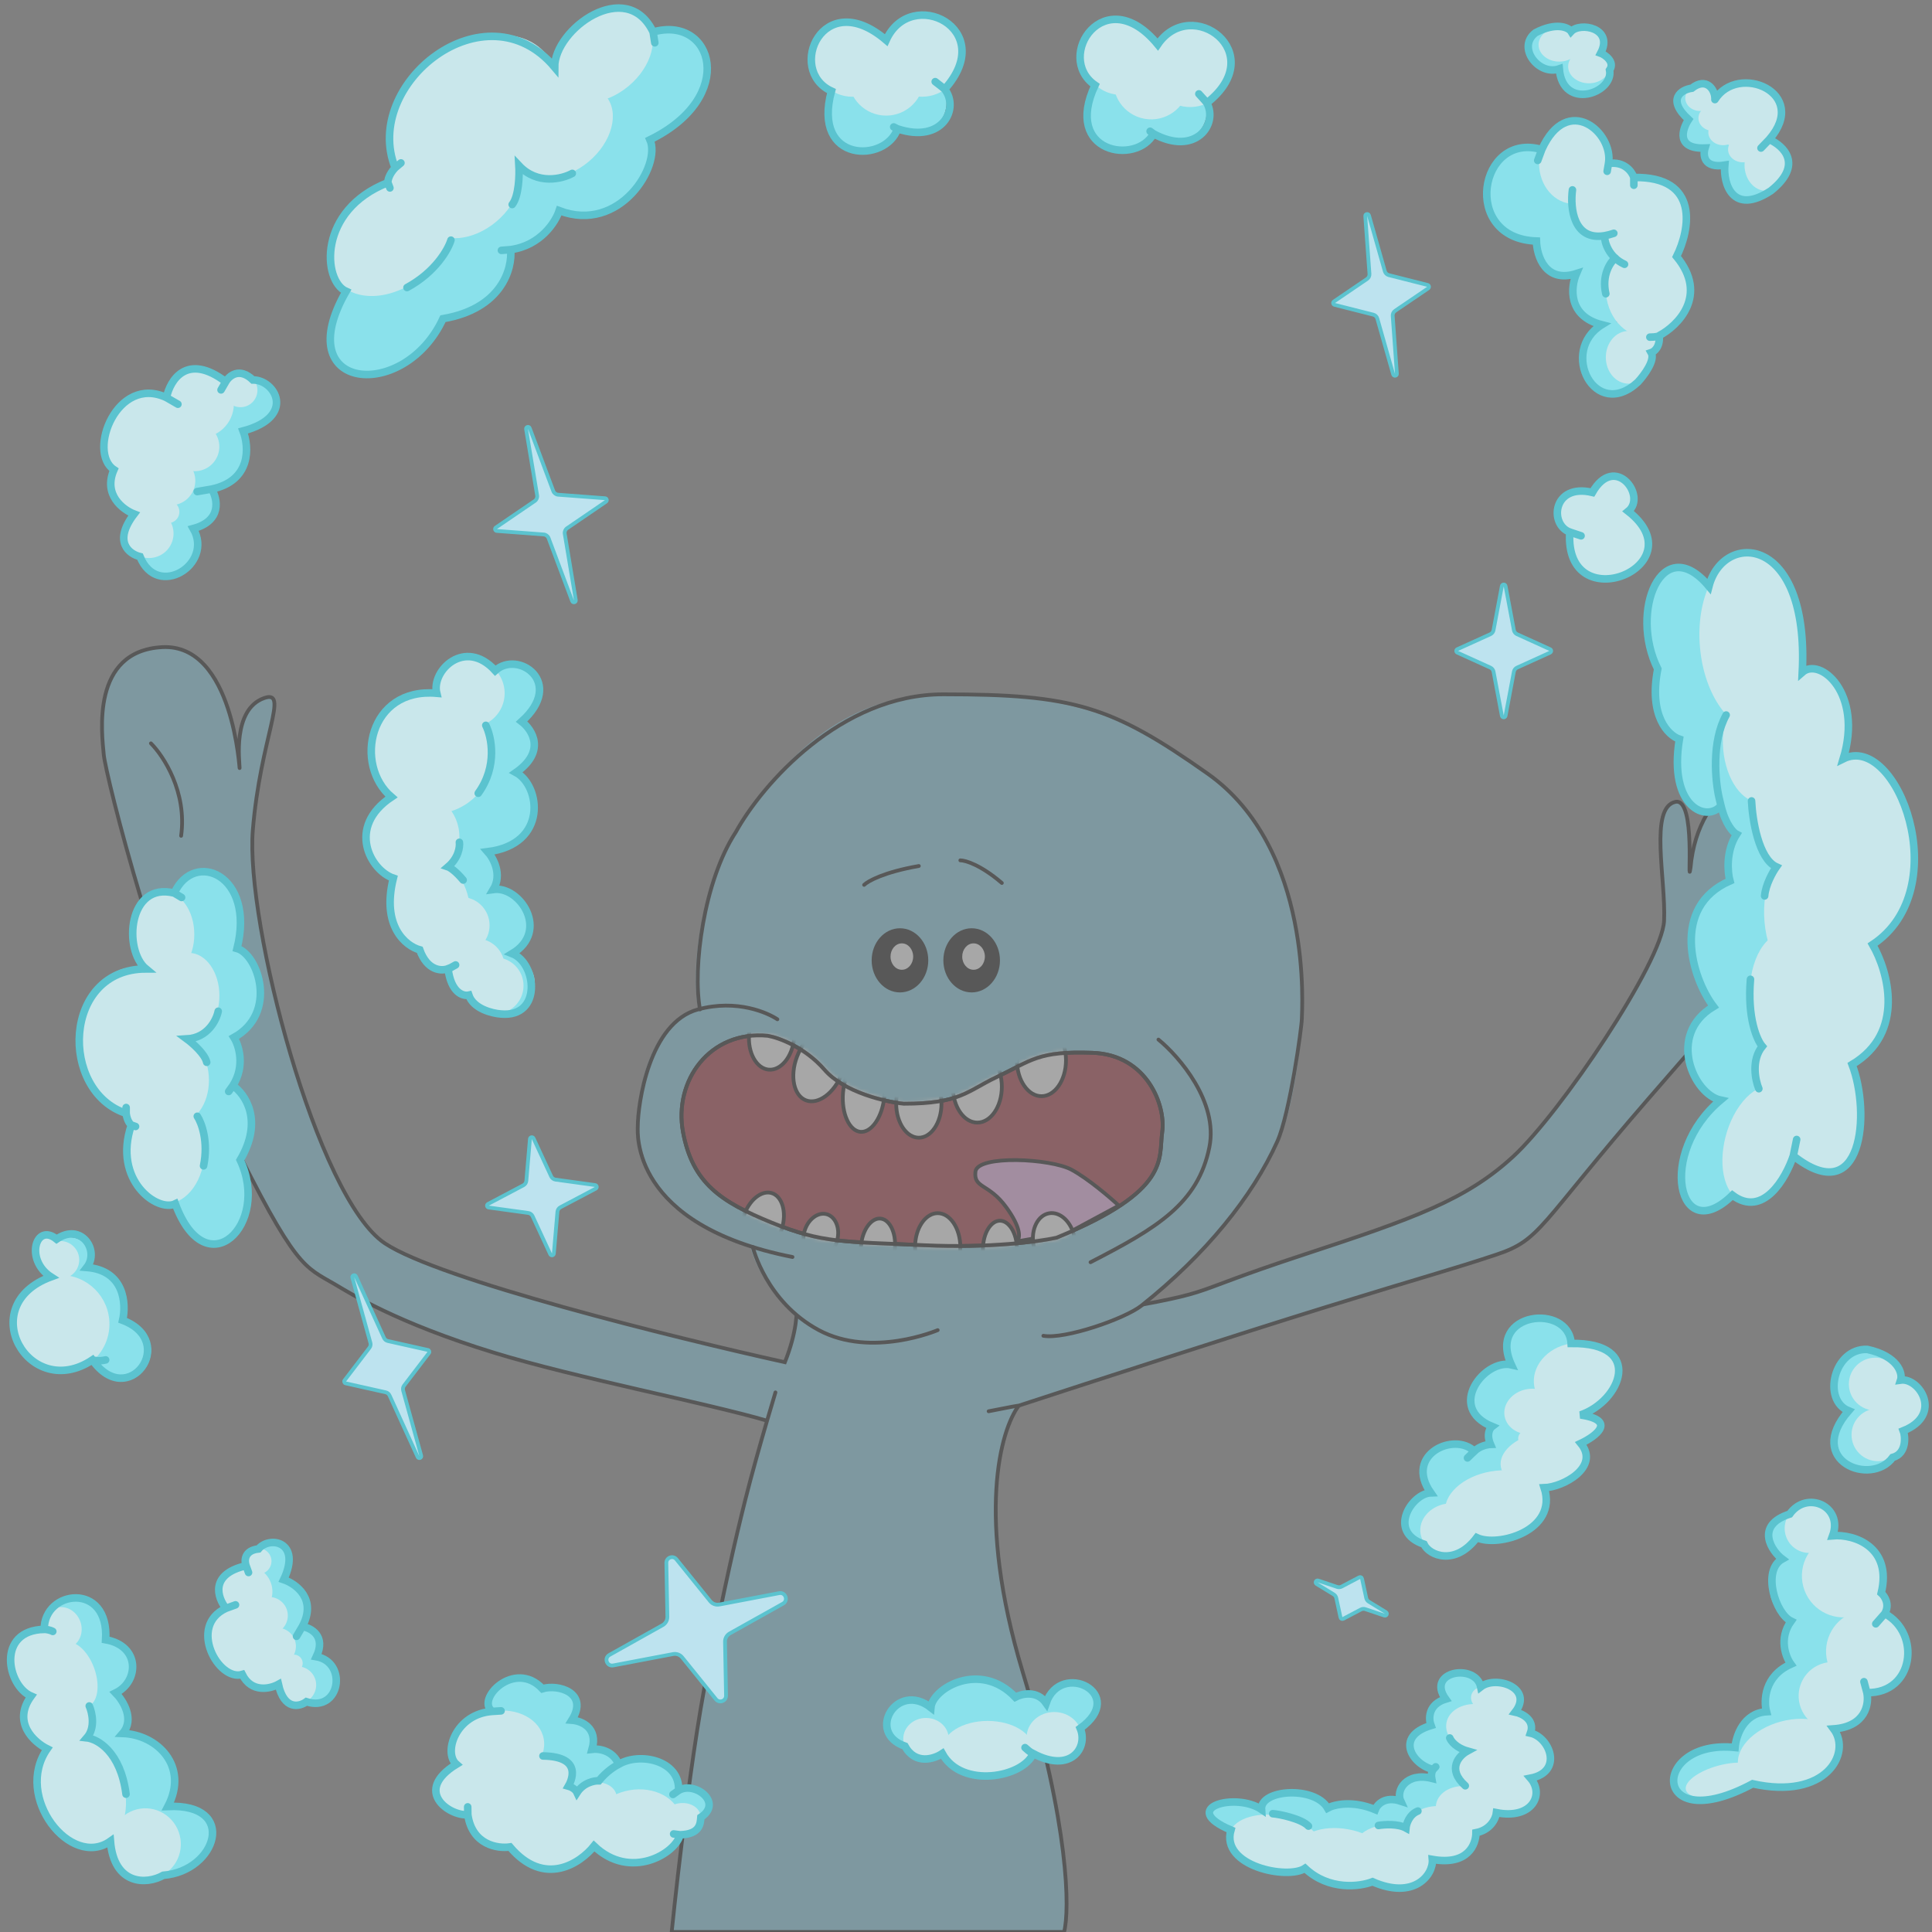 <svg width="512" height="512" viewBox="0 0 512 512" fill="none" xmlns="http://www.w3.org/2000/svg">
<rect x="0" y="0" width="512" height="512" fill="#808080" stroke="none"/>
<g clip-path="url(#clip0_66_1231)">
<g opacity="0.31">
<path d="M187.5 443C182.5 467.5 178 512 178 512H282C283.5 506.167 283.4 484.2 271 443C258.6 401.8 265.167 378.833 270 372.5C287.833 366.667 329 353.3 351 346.5C378.5 338 384.5 336.5 396.5 332.5C408.5 328.5 407.5 325 437 291C466.5 257 478 245 483.5 226.5C489 208 477 202 472.5 202C469.5 202 450 207 448 230C447 236.5 449.6 211.3 444 212.5C437 214 441.5 233 441 244C440.5 255 413.5 295 401 306.5C388.5 318 374.7 322.9 345.5 332.5C309 344.5 327 341.5 284.5 349C250.5 355 221.333 349.167 211 345.5C211.333 347.333 211.2 353 208 361C178.667 354.5 116.4 339.1 102 329.5C84 317.5 65 244.5 67 220C69 195.5 76.8 182.6 70 185C61.5 188 63.5 202 63.5 203.5C63.5 205 62 170.5 43 171.5C24 172.5 27 194.5 27.5 200C28 205.5 42.5 263.5 60.5 300C78.5 336.5 80.5 335.5 89 340.5C92.714 342.685 104.939 350.501 131 358.5C152.658 365.148 187.275 371.81 203.278 376.5C201.565 382.374 199.208 390.667 197.5 397.5C194.5 409.5 192.5 418.5 187.5 443Z" fill="#7ACEE7"/>
<path d="M205.5 369C205.5 369 204.573 372.059 203.278 376.5M270 372.5C265.167 378.833 258.6 401.8 271 443C283.4 484.2 283.5 506.167 282 512H178C178 512 182.5 467.5 187.5 443C192.5 418.5 194.5 409.5 197.5 397.5C199.208 390.667 201.565 382.374 203.278 376.5M270 372.5C287.833 366.667 329 353.3 351 346.5C378.5 338 384.5 336.5 396.5 332.5C408.5 328.5 407.5 325 437 291C466.5 257 478 245 483.5 226.5C489 208 477 202 472.5 202C469.5 202 450 207 448 230C447 236.5 449.6 211.3 444 212.5C437 214 441.5 233 441 244C440.5 255 413.5 295 401 306.5C388.5 318 374.7 322.9 345.5 332.5C309 344.5 327 341.5 284.5 349C250.5 355 221.333 349.167 211 345.5C211.333 347.333 211.2 353 208 361C178.667 354.5 116.4 339.1 102 329.5C84 317.5 65 244.5 67 220C69 195.5 76.8 182.6 70 185C61.5 188 63.5 202 63.5 203.5C63.5 205 62 170.5 43 171.5C24 172.5 27 194.5 27.5 200C28 205.5 42.5 263.5 60.5 300C78.5 336.5 80.5 335.5 89 340.5C92.714 342.685 104.939 350.501 131 358.5C152.658 365.148 187.275 371.81 203.278 376.5M270 372.5C269.833 372.5 268 372.8 262 374" stroke="black" stroke-linecap="round"/>
<path d="M210.5 348C220.9 357.2 239.833 354.833 248 352.5C262.333 353.333 292.8 353.6 300 348C309 341 336.098 316.879 341.5 294.5C348.5 265.5 346.5 229 325.5 209.5C297.001 183.036 265.5 184 250 184C234.5 184 216 189.5 198.5 215C181 240.5 184.5 266 185 267C185.4 267.8 194.167 308.333 198.5 328.5C198.5 329.5 200.1 338.8 210.5 348Z" fill="#7ACEE7"/>
<path d="M320.5 305C320.1 317.8 299.333 330.333 289 335C263.5 333.833 212.1 332.5 210.5 332.5C208.5 332.5 165 328 169.5 291.5C173.1 262.3 195 264 205.5 268.5L246.5 278C264.667 275.833 302.3 272.4 307.5 276C314 280.5 321 289 320.5 305Z" fill="#7ACEE7"/>
<ellipse cx="238.5" cy="254.5" rx="7.5" ry="8.5" fill="black"/>
<ellipse cx="257.5" cy="254.5" rx="7.5" ry="8.5" fill="black"/>
<ellipse cx="239" cy="253.5" rx="3" ry="3.5" fill="white"/>
<ellipse cx="258" cy="253.5" rx="3" ry="3.5" fill="white"/>
<path d="M264 285.5C256.4 289.1 254.5 292.5 239.5 292.5C234.667 292 223.7 289.5 218.5 283.5C213.3 277.5 206.333 275 203.5 274.5C188 273 178.5 286.5 181 300C183.5 313.5 191 318.5 204.5 324C218 329.5 223.5 329 245 330C262.2 330.8 275.5 329 280 328C310.5 315.5 307 307 308 300C309 293 304 279.5 289.5 279C275 278.5 273.5 281 264 285.5Z" fill="#A0212E" stroke="black"/>
<path d="M266.713 320C270.484 325.2 270.475 328 269.5 329L283.5 326.5L296.5 319.5C294.167 317.333 288.4 312.4 284 310C278.5 307 259 306 258.5 310.5C258 315 262 313.5 266.713 320Z" fill="#F0ABE9" stroke="black"/>
<mask id="mask0_66_1231" style="mask-type:alpha" maskUnits="userSpaceOnUse" x="180" y="273" width="129" height="58">
<path d="M264 285.5C256.4 289.1 254.5 292.5 239.5 292.5C234.667 292 223.7 289.5 218.5 283.5C213.3 277.5 206.333 275 203.5 274.5C188 273 178.5 286.5 181 300C183.5 313.5 191 318.5 204.5 324C218 329.5 223.5 329 245 330C262.2 330.8 275.5 329 280 328C310.5 315.5 307 307 308 300C309 293 304 279.5 289.5 279C275 278.5 273.5 281 264 285.5Z" fill="#AF1D27" stroke="black"/>
</mask>
<g mask="url(#mask0_66_1231)">
<path d="M248.5 321.5C250.082 321.5 251.57 322.436 252.684 324.064C253.796 325.69 254.5 327.964 254.5 330.5C254.5 333.036 253.796 335.31 252.684 336.936C251.57 338.564 250.082 339.5 248.5 339.5C246.918 339.5 245.43 338.564 244.316 336.936C243.204 335.31 242.5 333.036 242.5 330.5C242.5 327.964 243.204 325.69 244.316 324.064C245.43 322.436 246.918 321.5 248.5 321.5Z" fill="white" stroke="black"/>
<path d="M265 323.5C266.146 323.5 267.259 324.245 268.111 325.608C268.959 326.965 269.5 328.87 269.5 331C269.5 333.13 268.959 335.035 268.111 336.392C267.259 337.755 266.146 338.5 265 338.5C263.854 338.5 262.741 337.755 261.889 336.392C261.041 335.035 260.5 333.13 260.5 331C260.5 328.87 261.041 326.965 261.889 325.608C262.741 324.245 263.854 323.5 265 323.5Z" fill="white" stroke="black"/>
<path d="M278.008 321.537C279.454 321.282 280.938 321.823 282.174 322.979C283.411 324.135 284.373 325.886 284.739 327.965C285.106 330.044 284.801 332.02 284.035 333.529C283.268 335.038 282.059 336.054 280.613 336.309C279.167 336.564 277.684 336.022 276.448 334.867C275.211 333.711 274.248 331.959 273.882 329.88C273.515 327.801 273.821 325.826 274.587 324.316C275.354 322.808 276.562 321.792 278.008 321.537Z" fill="white" stroke="black"/>
<path d="M233.332 322.934C234.474 323.034 235.518 323.873 236.248 325.305C236.974 326.731 237.347 328.675 237.161 330.798C236.975 332.92 236.271 334.77 235.308 336.048C234.34 337.332 233.166 337.977 232.025 337.877C230.883 337.777 229.839 336.938 229.109 335.505C228.383 334.08 228.01 332.135 228.195 330.013C228.381 327.891 229.086 326.04 230.049 324.763C231.016 323.479 232.19 322.834 233.332 322.934Z" fill="white" stroke="black"/>
<path d="M219.065 321.777C220.218 322.086 221.132 322.981 221.655 324.24C222.179 325.5 222.297 327.101 221.859 328.737C221.42 330.374 220.518 331.701 219.434 332.53C218.351 333.359 217.112 333.677 215.959 333.368C214.806 333.059 213.892 332.164 213.369 330.905C212.845 329.645 212.727 328.044 213.165 326.408C213.604 324.772 214.507 323.445 215.59 322.615C216.673 321.786 217.912 321.468 219.065 321.777Z" fill="white" stroke="black"/>
<path d="M204.524 316.181C205.853 316.587 206.868 317.779 207.383 319.494C207.897 321.204 207.892 323.379 207.212 325.6C206.533 327.822 205.322 329.628 203.939 330.758C202.553 331.891 201.045 332.312 199.716 331.906C198.387 331.499 197.373 330.308 196.858 328.593C196.343 326.883 196.349 324.709 197.028 322.487C197.708 320.265 198.919 318.459 200.301 317.329C201.687 316.196 203.195 315.775 204.524 316.181Z" fill="white" stroke="black"/>
<path d="M243.5 283.5C245.082 283.5 246.57 284.436 247.684 286.064C248.796 287.69 249.5 289.964 249.5 292.5C249.5 295.036 248.796 297.31 247.684 298.936C246.57 300.564 245.082 301.5 243.5 301.5C241.918 301.5 240.43 300.564 239.316 298.936C238.204 297.31 237.5 295.036 237.5 292.5C237.5 289.964 238.204 287.69 239.316 286.064C240.43 284.436 241.918 283.5 243.5 283.5Z" fill="white" stroke="black"/>
<path d="M229.764 280.021C231.159 280.143 232.432 281.256 233.312 283.165C234.185 285.061 234.618 287.644 234.371 290.462C234.125 293.28 233.25 295.75 232.061 297.464C230.862 299.192 229.415 300.067 228.021 299.945C226.626 299.823 225.353 298.71 224.473 296.8C223.599 294.905 223.167 292.321 223.413 289.504C223.66 286.686 224.535 284.216 225.724 282.502C226.922 280.774 228.369 279.899 229.764 280.021Z" fill="white" stroke="black"/>
<path d="M220.744 272.923C222.301 273.52 223.401 275.053 223.856 277.168C224.309 279.279 224.1 281.905 223.091 284.535C222.081 287.164 220.479 289.256 218.73 290.521C216.976 291.789 215.134 292.192 213.576 291.594C212.019 290.996 210.919 289.464 210.465 287.348C210.011 285.238 210.22 282.611 211.23 279.982C212.239 277.352 213.841 275.26 215.59 273.996C217.344 272.728 219.187 272.325 220.744 272.923Z" fill="white" stroke="black"/>
<path d="M205.284 265.534C206.86 265.672 208.261 266.735 209.229 268.454C210.195 270.17 210.698 272.497 210.477 275.023C210.256 277.549 209.357 279.753 208.107 281.276C206.855 282.8 205.291 283.604 203.716 283.466C202.14 283.328 200.739 282.265 199.772 280.546C198.805 278.83 198.302 276.503 198.523 273.977C198.744 271.451 199.643 269.247 200.893 267.724C202.145 266.2 203.709 265.396 205.284 265.534Z" fill="white" stroke="black"/>
<path d="M259 278.5C260.725 278.5 262.338 279.498 263.54 281.216C264.741 282.932 265.5 285.329 265.5 288C265.5 290.671 264.741 293.068 263.54 294.784C262.338 296.502 260.725 297.5 259 297.5C257.275 297.5 255.662 296.502 254.46 294.784C253.259 293.068 252.5 290.671 252.5 288C252.5 285.329 253.259 282.932 254.46 281.216C255.662 279.498 257.275 278.5 259 278.5Z" fill="white" stroke="black"/>
<path d="M276 271.5C277.725 271.5 279.338 272.498 280.54 274.216C281.741 275.932 282.5 278.329 282.5 281C282.5 283.671 281.741 286.068 280.54 287.784C279.338 289.502 277.725 290.5 276 290.5C274.275 290.5 272.662 289.502 271.46 287.784C270.259 286.068 269.5 283.671 269.5 281C269.5 278.329 270.259 275.932 271.46 274.216C272.662 272.498 274.275 271.5 276 271.5Z" fill="white" stroke="black"/>
</g>
<path d="M264 285.5C256.4 289.1 254.5 292.5 239.5 292.5C234.667 292 223.7 289.5 218.5 283.5C213.3 277.5 206.333 275 203.5 274.5C188 273 178.5 286.5 181 300C183.5 313.5 191 318.5 204.5 324C218 329.5 223.5 329 245 330C262.2 330.8 275.5 329 280 328C310.5 315.5 307 307 308 300C309 293 304 279.5 289.5 279C275 278.5 273.5 281 264 285.5Z" stroke="black"/>
<path d="M229 234.5C230 233.5 234.3 231.1 243.5 229.5" stroke="black" stroke-linecap="round"/>
<path d="M254.5 228C255.833 228 259.9 229.2 265.5 234" stroke="black" stroke-linecap="round"/>
<path d="M40 197C43.333 200.333 49.6 209.9 48 221.5" stroke="black" stroke-linecap="round"/>
<path d="M456.5 247C454.5 242.333 454.9 231.3 472.5 224.5" stroke="black" stroke-linecap="round"/>
<path d="M206.014 270.12C203.514 268.453 195.4 264.7 185 267.5C172 271 169.014 292.537 169.014 298.62C169.014 300.12 167.014 324.62 210.014 333.12" stroke="black" stroke-linecap="round"/>
<path d="M307 275.5C312.5 280 322.9 292 320.5 304C317.5 319 306.5 325.5 289 334.5" stroke="black" stroke-linecap="round"/>
<path d="M248.5 352.5C248.5 352.5 231 360 217 352.5C203 345 199.5 330.5 199.5 330.5M185.5 267.5C183.5 256.5 186.5 233.5 195 220.5C202 207.833 222.774 184 250 184C284.5 184 294.5 187 320 205C348.212 224.914 345 267.938 345 270C345 272 341.862 295 338.5 302.5C332 317 319.5 332.5 302.5 346C298.093 349.5 282.167 355 276.5 354" stroke="black" stroke-linecap="round"/>
</g>
<ellipse cx="53.946" cy="245.18" rx="9.705" ry="13.53" fill="#8AE1EB"/>
<ellipse cx="60.047" cy="262.963" rx="8.596" ry="11.984" fill="#8AE1EB"/>
<ellipse cx="54.501" cy="280.745" rx="8.596" ry="11.984" fill="#8AE1EB"/>
<ellipse cx="57.829" cy="298.528" rx="8.596" ry="11.984" fill="#8AE1EB"/>
<ellipse cx="56.165" cy="316.311" rx="9.705" ry="13.53" fill="#8AE1EB"/>
<ellipse cx="43.429" cy="247.62" rx="8.061" ry="11.331" fill="#C9E7EB"/>
<ellipse cx="50.084" cy="263.856" rx="8.061" ry="11.331" fill="#C9E7EB"/>
<ellipse cx="47.311" cy="286.277" rx="8.061" ry="11.331" fill="#C9E7EB"/>
<ellipse cx="35.368" cy="275.72" rx="13.864" ry="19.329" fill="#C9E7EB"/>
<ellipse cx="43.964" cy="304.713" rx="10.26" ry="14.303" fill="#C9E7EB"/>
<ellipse cx="37.309" cy="293.116" rx="4.159" ry="5.799" fill="#C9E7EB"/>
<ellipse cx="44.519" cy="259.87" rx="4.159" ry="5.799" fill="#C9E7EB"/>
<path d="M52.283 295.822C53.392 297.497 55.278 302.471 53.947 308.966M57.829 267.988C57.367 270.308 55.056 275.024 49.51 275.333C51.081 276.493 54.335 279.354 54.779 281.519" stroke="#5BC3CF" stroke-width="2" stroke-linecap="round"/>
<path d="M46.182 236.676C33.981 233.583 32.595 251.752 38.695 256.778C16.512 256.778 15.68 289.25 33.427 295.049M46.182 236.676C51.451 225.078 67.7 231.882 62.82 251.366C68.365 252.912 73.745 268.452 61.988 274.947C63.282 277.009 65.038 282.446 61.711 287.704M46.182 236.676L48.123 237.835M61.711 287.704C64.946 289.894 69.863 296.904 63.652 307.419C71.693 324.429 54.667 341.284 46.459 319.017C41.746 321.336 29.822 312.831 34.813 298.141M61.711 287.704L60.601 289.25M34.813 298.141C34.444 297.884 33.649 296.904 33.427 295.049M34.813 298.141L35.922 298.528M33.427 295.049V293.503" stroke="#5BC3CF" stroke-width="2" stroke-linecap="round"/>
<ellipse cx="171.055" cy="23.173" rx="12.453" ry="17.5" transform="rotate(50 171.055 23.173)" fill="#8AE1EB"/>
<ellipse cx="158.468" cy="43.954" rx="11.03" ry="15.5" transform="rotate(50 158.468 43.954)" fill="#8AE1EB"/>
<ellipse cx="136.275" cy="53.287" rx="11.03" ry="15.5" transform="rotate(50 136.275 53.287)" fill="#8AE1EB"/>
<ellipse cx="121.4" cy="71.341" rx="11.03" ry="15.5" transform="rotate(50 121.4 71.341)" fill="#8AE1EB"/>
<ellipse cx="102.409" cy="84.49" rx="12.453" ry="17.5" transform="rotate(50 102.409 84.49)" fill="#8AE1EB"/>
<ellipse cx="159.963" cy="14.863" rx="10.343" ry="14.655" transform="rotate(50 159.963 14.863)" fill="#C9E7EB"/>
<ellipse cx="149.365" cy="34.903" rx="10.343" ry="14.655" transform="rotate(50 149.365 34.903)" fill="#C9E7EB"/>
<ellipse cx="124.863" cy="50.818" rx="10.343" ry="14.655" transform="rotate(50 124.863 50.818)" fill="#C9E7EB"/>
<ellipse cx="125.473" cy="30.302" rx="17.79" ry="25" transform="rotate(50 125.473 30.302)" fill="#C9E7EB"/>
<ellipse cx="103.836" cy="62.856" rx="13.164" ry="18.5" transform="rotate(50 103.836 62.856)" fill="#C9E7EB"/>
<ellipse cx="109.838" cy="46.673" rx="5.337" ry="7.5" transform="rotate(50 109.838 46.673)" fill="#C9E7EB"/>
<ellipse cx="148.724" cy="26.119" rx="5.337" ry="7.5" transform="rotate(50 148.724 26.119)" fill="#C9E7EB"/>
<path d="M119.507 63.64C118.762 66.123 115.389 72.112 107.857 76.203M151.659 45.951C148.98 47.425 142.401 49.075 137.52 43.881C137.667 46.39 137.516 51.966 135.737 54.202" stroke="#5BC3CF" stroke-width="2" stroke-linecap="round"/>
<path d="M173.078 8.471C166.079 -6.093 146.934 7.65 146.986 17.824C128.69 -3.98 95.83 22.199 104.721 44.464M173.078 8.471C188.914 4.007 195.574 25.635 172.245 37.037C175.287 43.773 164.326 61.981 148.194 55.824C147.219 58.81 143.279 65.057 135.326 66.157M173.078 8.471L173.529 11.343M135.326 66.157C135.824 71.159 132.934 81.82 117.393 84.456C107.172 106.502 76.43 103.78 91.723 77.2C85.537 74.495 84.129 55.705 102.8 48.398M135.326 66.157L132.879 66.353M102.8 48.398C102.751 47.82 103.066 46.224 104.721 44.464M102.8 48.398L103.332 49.809M104.721 44.464L106.253 43.178" stroke="#5BC3CF" stroke-width="2" stroke-linecap="round"/>
<ellipse cx="137.365" cy="451.013" rx="7.547" ry="5.945" transform="rotate(-10 137.365 451.013)" fill="#8AE1EB"/>
<ellipse cx="145.103" cy="453.324" rx="7.547" ry="5.945" transform="rotate(-10 145.103 453.324)" fill="#8AE1EB"/>
<ellipse cx="149.95" cy="461.918" rx="7.547" ry="5.945" transform="rotate(-10 149.95 461.918)" fill="#8AE1EB"/>
<ellipse cx="156.646" cy="469.661" rx="7.547" ry="5.945" transform="rotate(-10 156.646 469.661)" fill="#8AE1EB"/>
<ellipse cx="168.89" cy="474.851" rx="10.828" ry="8.53" transform="rotate(-10 168.89 474.851)" fill="#8AE1EB"/>
<ellipse cx="182.156" cy="478.286" rx="5.578" ry="4.394" transform="rotate(-10 182.156 478.286)" fill="#8AE1EB"/>
<ellipse cx="132.142" cy="462.958" rx="12.14" ry="9.564" transform="rotate(-10 132.142 462.958)" fill="#C9E7EB"/>
<ellipse cx="124.71" cy="473.718" rx="8.859" ry="6.979" transform="rotate(-10 124.71 473.718)" fill="#C9E7EB"/>
<ellipse cx="135.751" cy="479.645" rx="12.14" ry="9.564" transform="rotate(-10 135.751 479.645)" fill="#C9E7EB"/>
<ellipse cx="146.791" cy="485.572" rx="12.14" ry="9.564" transform="rotate(-10 146.791 485.572)" fill="#C9E7EB"/>
<ellipse cx="168.477" cy="483.848" rx="12.14" ry="9.564" transform="rotate(-10 168.477 483.848)" fill="#C9E7EB"/>
<ellipse cx="180.478" cy="481.994" rx="5.25" ry="4.136" transform="rotate(-10 180.478 481.994)" fill="#C9E7EB"/>
<ellipse cx="157.903" cy="476.789" rx="5.578" ry="4.394" transform="rotate(-10 157.903 476.789)" fill="#C9E7EB"/>
<ellipse cx="148.308" cy="477.168" rx="5.25" ry="4.136" transform="rotate(-10 148.308 477.168)" fill="#C9E7EB"/>
<ellipse cx="144.511" cy="470.751" rx="7.219" ry="5.428" transform="rotate(-10 144.511 470.751)" fill="#C9E7EB"/>
<path d="M130.48 453.54C125.929 450.405 136.359 439.642 143.747 447.526C147.858 446.276 156.121 448.546 151.547 455.862C154.021 456.038 158.557 457.828 156.906 463.578C158.644 463.359 162.485 463.854 163.943 467.587M130.48 453.54C120.736 454.208 117.42 464.504 120.957 467.555C109.41 474.63 119.045 481.278 123.982 480.932M130.48 453.54L132.787 453.396M163.943 467.587C169.356 464.27 180.267 466.441 179.822 474.498M163.943 467.587C163.019 468.012 160.678 469.475 158.71 471.922C157.48 471.876 154.603 472.436 152.93 475.041C152.747 474.635 152.032 473.729 150.632 473.346C151.143 472.469 154.913 465.505 143.891 465.348M179.822 474.498C184.031 471.919 191.706 477.652 185.737 481.592C185.591 483.28 185.531 486.09 180.226 486.238M179.822 474.498L178.341 475.547M180.226 486.238C179.095 491.162 167.049 498.43 157.427 489.208C153.792 493.786 144.247 500.246 135.148 489.462C131.902 489.947 125.124 488.92 123.982 480.932M180.226 486.238L178.52 486.014M123.982 480.932L123.946 478.839" stroke="#5BC3CF" stroke-width="2" stroke-linecap="round"/>
<ellipse cx="328.661" cy="481.561" rx="8.335" ry="3.788" transform="rotate(10 328.661 481.561)" fill="#8AE1EB"/>
<ellipse cx="359.436" cy="482.533" rx="9.117" ry="4.187" transform="rotate(10 359.436 482.533)" fill="#8AE1EB"/>
<ellipse cx="350.16" cy="484.137" rx="9.117" ry="4.187" transform="rotate(10 350.16 484.137)" fill="#8AE1EB"/>
<ellipse cx="369.737" cy="481.111" rx="5.47" ry="4.187" transform="rotate(10 369.737 481.111)" fill="#8AE1EB"/>
<ellipse cx="377.958" cy="476.487" rx="7.033" ry="5.383" transform="rotate(10 377.958 476.487)" fill="#8AE1EB"/>
<ellipse cx="381.63" cy="463.165" rx="7.814" ry="5.981" transform="rotate(10 381.63 463.165)" fill="#8AE1EB"/>
<ellipse cx="386.606" cy="455.945" rx="7.814" ry="5.981" transform="rotate(10 386.606 455.945)" fill="#8AE1EB"/>
<ellipse cx="387.256" cy="447.759" rx="5.47" ry="4.187" transform="rotate(10 387.256 447.759)" fill="#8AE1EB"/>
<ellipse cx="384.71" cy="471.199" rx="5.47" ry="4.187" transform="rotate(10 384.71 471.199)" fill="#8AE1EB"/>
<ellipse cx="8.917" cy="4.43" rx="8.917" ry="4.43" transform="matrix(0.999 0.04 0.052 0.999 334.047 475.013)" fill="#8AE1EB"/>
<ellipse cx="338.021" cy="488.475" rx="12.503" ry="7.377" transform="rotate(10 338.021 488.475)" fill="#C9E7EB"/>
<ellipse cx="355.909" cy="492.034" rx="12.503" ry="7.377" transform="rotate(10 355.909 492.034)" fill="#C9E7EB"/>
<ellipse cx="368.893" cy="491.894" rx="10.68" ry="8.174" transform="rotate(10 368.893 491.894)" fill="#C9E7EB"/>
<ellipse cx="381.857" cy="485.879" rx="9.377" ry="7.177" transform="rotate(10 381.857 485.879)" fill="#C9E7EB"/>
<ellipse cx="398.937" cy="474.517" rx="8.075" ry="6.18" transform="rotate(10 398.937 474.517)" fill="#C9E7EB"/>
<ellipse cx="388.524" cy="479.565" rx="8.075" ry="6.18" transform="rotate(10 388.524 479.565)" fill="#C9E7EB"/>
<ellipse cx="394.055" cy="469.203" rx="8.075" ry="6.18" transform="rotate(10 394.055 469.203)" fill="#C9E7EB"/>
<ellipse cx="403.232" cy="465.153" rx="8.075" ry="6.18" transform="rotate(10 403.232 465.153)" fill="#C9E7EB"/>
<ellipse cx="396.795" cy="450.656" rx="5.991" ry="4.586" transform="rotate(10 396.795 450.656)" fill="#C9E7EB"/>
<ellipse cx="399.723" cy="458.056" rx="5.991" ry="4.586" transform="rotate(10 399.723 458.056)" fill="#C9E7EB"/>
<ellipse cx="391.529" cy="458.028" rx="8.335" ry="6.38" transform="rotate(10 391.529 458.028)" fill="#C9E7EB"/>
<ellipse cx="394.231" cy="450.204" rx="4.428" ry="3.389" transform="rotate(10 394.231 450.204)" fill="#C9E7EB"/>
<path d="M379.822 468.92C379.273 469.633 379.316 470.788 379.407 471.276C372.718 469.611 369.854 474.451 371.2 477.32C367.001 475.931 364.953 478.243 364.455 479.572C358.342 477.036 353.491 478.246 351.83 479.168C348.434 473.224 333.928 474.189 334.311 479.52C327.505 474.919 312.174 479.059 326.208 484.975C323.451 494.611 341.338 498.17 345.844 495.118C352.195 501.096 360.415 499.981 363.731 498.677C374.725 503.53 379.918 496.875 379.585 492.767C389.076 494.44 391.141 488.731 391.147 485.696C395.09 484.933 396.413 481.833 396.581 480.378C406.038 482.248 409.336 475.541 405.599 471.238C414.361 469.544 410.685 460.393 405.589 459.292C406.842 455.788 403.416 454.118 401.546 453.721C406.486 447.304 396.4 443.906 392.407 447.048C391.137 440.751 377.806 442.854 383.111 450.268C378.414 451.707 378.567 455.54 379.23 457.276C369.398 460.239 374.47 467.774 379.822 468.92ZM379.822 468.92L380.474 468.225" stroke="#5BC3CF" stroke-width="2" stroke-linecap="round"/>
<path d="M384.201 460.582C384.502 461.378 385.859 463.182 388.882 464.039C386.638 465.263 383.384 468.819 388.315 473.252" stroke="#5BC3CF" stroke-width="2" stroke-linecap="round"/>
<path d="M337.285 480.652C339.03 480.757 344.981 482.009 346.756 483.942M365.301 483.77C366.847 483.503 370.469 483.264 372.587 484.447C372.698 483.32 373.488 480.841 375.762 479.946" stroke="#5BC3CF" stroke-width="2" stroke-linecap="round"/>
<ellipse cx="455.161" cy="278.862" rx="7.237" ry="12.162" transform="rotate(-5 455.161 278.862)" fill="#8AE1EB"/>
<ellipse cx="461.596" cy="272.991" rx="7.237" ry="12.162" transform="rotate(-5 461.596 272.991)" fill="#8AE1EB"/>
<ellipse cx="462.075" cy="285.688" rx="7.237" ry="12.162" transform="rotate(-5 462.075 285.688)" fill="#8AE1EB"/>
<ellipse cx="459.393" cy="251.422" rx="10.699" ry="17.978" transform="rotate(-5 459.393 251.422)" fill="#8AE1EB"/>
<ellipse cx="465.792" cy="230.692" rx="7.552" ry="12.691" transform="rotate(-5 465.792 230.692)" fill="#8AE1EB"/>
<ellipse cx="463.321" cy="209.676" rx="7.552" ry="12.691" transform="rotate(-5 463.321 209.676)" fill="#8AE1EB"/>
<ellipse cx="451.927" cy="202.181" rx="7.552" ry="12.691" transform="rotate(-5 451.927 202.181)" fill="#8AE1EB"/>
<ellipse cx="456.02" cy="191.207" rx="7.552" ry="12.691" transform="rotate(-5 456.02 191.207)" fill="#8AE1EB"/>
<ellipse cx="446.505" cy="183.547" rx="7.552" ry="12.691" transform="rotate(-5 446.505 183.547)" fill="#8AE1EB"/>
<ellipse cx="446.644" cy="167.08" rx="9.755" ry="16.392" transform="rotate(-5 446.644 167.08)" fill="#8AE1EB"/>
<ellipse cx="14.622" cy="10.329" rx="14.622" ry="10.329" transform="matrix(0.579 -0.816 0.464 0.886 442.249 308.199)" fill="#8AE1EB"/>
<ellipse cx="14.363" cy="11.479" rx="14.363" ry="11.479" transform="matrix(0.579 -0.816 0.464 0.886 452.689 304.767)" fill="#C9E7EB"/>
<ellipse cx="482.247" cy="292.416" rx="11.014" ry="18.507" transform="rotate(-5 482.247 292.416)" fill="#C9E7EB"/>
<ellipse cx="471.12" cy="284.366" rx="5.664" ry="9.518" transform="rotate(-5 471.12 284.366)" fill="#C9E7EB"/>
<ellipse cx="474.476" cy="264.964" rx="10.699" ry="17.978" transform="rotate(-5 474.476 264.964)" fill="#C9E7EB"/>
<ellipse cx="475.067" cy="213.957" rx="10.699" ry="17.978" transform="rotate(-5 475.067 213.957)" fill="#C9E7EB"/>
<ellipse cx="480.747" cy="192.228" rx="8.811" ry="14.806" transform="rotate(-5 480.747 192.228)" fill="#C9E7EB"/>
<ellipse cx="465.443" cy="197.813" rx="8.811" ry="14.806" transform="rotate(-5 465.443 197.813)" fill="#C9E7EB"/>
<ellipse cx="464.3" cy="170.312" rx="13.845" ry="23.266" transform="rotate(-5 464.3 170.312)" fill="#C9E7EB"/>
<ellipse cx="478.275" cy="243.4" rx="10.699" ry="17.978" transform="rotate(-5 478.275 243.4)" fill="#C9E7EB"/>
<ellipse cx="489.523" cy="263.648" rx="10.699" ry="17.978" transform="rotate(-5 489.523 263.648)" fill="#C9E7EB"/>
<ellipse cx="492.208" cy="225.727" rx="14.79" ry="24.852" transform="rotate(-5 492.208 225.727)" fill="#C9E7EB"/>
<path d="M475.249 306.298C493.703 320.82 495.736 294.952 490.822 282.112C504.991 273.653 500.347 257.393 496.253 250.32C518.47 235.637 502.699 194.023 488.473 201.106C493.769 183.658 482.315 174.044 477.622 178.17C479.467 141.49 456.657 140.726 452.886 155.387C440.532 140.544 431.671 162.02 439.323 177.275C436.881 189.803 442.129 194.899 445.057 195.881C442.092 213.975 452.368 218.066 456.074 213.495M475.249 306.298C473.248 312.312 467.218 322.818 459.105 316.734C444.851 330.72 439.003 305.754 455.953 291.532C448.872 290.028 441.613 274.209 454.1 266.747C448.393 259.284 442.631 240.361 458.453 233.457C457.835 231.211 457.323 225.594 460.214 221.095C459.332 220.641 457.269 218.486 456.074 213.495M475.249 306.298L476.134 301.974M456.074 213.495L455.577 211.415C454.566 207.081 453.525 196.627 457.449 189.489" stroke="#5BC3CF" stroke-width="2" stroke-linecap="round"/>
<path d="M464.179 212.255C464.4 217.19 466.026 227.593 470.761 229.726C469.824 231.047 467.888 234.436 467.645 237.43" stroke="#5BC3CF" stroke-width="2" stroke-linecap="round"/>
<path d="M466.113 288.52C465.182 286.301 464.061 280.95 467.026 277.293C465.618 275.647 463.021 269.788 463.892 259.521" stroke="#5BC3CF" stroke-width="2" stroke-linecap="round"/>
<ellipse cx="428.034" cy="94.689" rx="8.136" ry="9.448" fill="#8AE1EB"/>
<ellipse cx="425.204" cy="76.614" rx="8.136" ry="9.448" fill="#8AE1EB"/>
<ellipse cx="415.299" cy="63.468" rx="8.136" ry="9.448" fill="#8AE1EB"/>
<ellipse cx="424.497" cy="65.111" rx="8.136" ry="9.448" fill="#8AE1EB"/>
<ellipse cx="405.747" cy="51.555" rx="11.32" ry="12.324" fill="#8AE1EB"/>
<ellipse cx="431.572" cy="94.689" rx="6.014" ry="6.983" fill="#C9E7EB"/>
<ellipse cx="436.171" cy="89.348" rx="3.538" ry="4.108" fill="#C9E7EB"/>
<ellipse cx="436.524" cy="76.614" rx="10.966" ry="12.735" fill="#C9E7EB"/>
<ellipse cx="435.817" cy="59.36" rx="10.966" ry="12.735" fill="#C9E7EB"/>
<ellipse cx="425.204" cy="52.788" rx="8.844" ry="10.27" fill="#C9E7EB"/>
<ellipse cx="417.068" cy="43.339" rx="9.198" ry="10.681" fill="#C9E7EB"/>
<path d="M416.714 50.323C416.067 55.209 417.019 63.808 425.204 62.468M427.681 61.825C426.79 62.133 425.966 62.343 425.204 62.468M425.204 62.468C425.204 64.171 426.266 68.069 430.511 70.041" stroke="#5BC3CF" stroke-width="2" stroke-linecap="round"/>
<path d="M428.034 68.398C426.737 69.493 424.426 72.916 425.558 77.846" stroke="#5BC3CF" stroke-width="2" stroke-linecap="round"/>
<path d="M408.578 39.642C391.951 34.713 387.069 63.222 407.163 63.879C407.281 67.85 409.568 75.135 417.775 72.506C416.242 76.066 415.44 83.761 424.497 86.062C413.176 93.045 422.728 111.777 434.048 101.261C435.699 99.481 438.718 95.428 437.586 93.456C438.411 93.182 439.991 91.895 439.708 88.937M408.578 39.642C415.37 24.525 427.68 35.123 426.265 43.339M408.578 39.642L407.516 42.518M439.708 88.937C444.661 86.336 452.797 78.257 444.307 67.987C447.844 60.867 450.533 46.708 432.987 47.036M439.708 88.937C439.59 89.074 438.93 89.348 437.232 89.348M432.987 47.036C432.515 45.53 430.51 42.682 426.265 43.339M432.987 47.036V49.09M426.265 43.339L425.912 45.393" stroke="#5BC3CF" stroke-width="2" stroke-linecap="round"/>
<circle cx="135.24" cy="184.219" r="7.5" fill="#8AE1EB"/>
<circle cx="132.24" cy="197.219" r="8.5" fill="#8AE1EB"/>
<circle cx="128.74" cy="213.719" r="12" fill="#8AE1EB"/>
<circle cx="131.74" cy="244.719" r="9" fill="#8AE1EB"/>
<circle cx="122.74" cy="231.719" r="9" fill="#8AE1EB"/>
<circle cx="133.74" cy="260.719" r="8" fill="#8AE1EB"/>
<circle cx="124.74" cy="183.719" r="9" fill="#C9E7EB"/>
<circle cx="114.74" cy="199.719" r="16" fill="#C9E7EB"/>
<circle cx="109.74" cy="221.719" r="12" fill="#C9E7EB"/>
<circle cx="131.24" cy="261.219" r="7.5" fill="#C9E7EB"/>
<circle cx="126.24" cy="256.219" r="7.5" fill="#C9E7EB"/>
<circle cx="122.24" cy="245.219" r="7.5" fill="#C9E7EB"/>
<ellipse cx="111.24" cy="238.219" rx="7.5" ry="13.5" fill="#C9E7EB"/>
<ellipse cx="117.24" cy="243.219" rx="7.5" ry="13.5" fill="#C9E7EB"/>
<path d="M118.74 256.719C119.54 263.119 122.74 264.053 124.24 263.719C125.44 267.319 130.407 268.553 132.74 268.719C143.74 269.719 142.24 255.219 135.74 252.719C145.74 246.719 137.74 234.719 130.74 235.719C133.14 231.719 130.74 227.386 129.24 225.719C145.24 223.719 143.24 208.219 136.74 204.719C144.74 199.119 141.073 193.386 138.24 191.219C149.84 180.819 137.24 172.219 131.24 177.719C123.24 168.919 114.24 177.719 115.74 183.719C97.74 182.119 93.74 202.719 103.74 211.219C91.74 219.219 98.24 230.719 104.24 232.719C101.04 245.519 107.573 250.719 111.24 251.719C113.24 257.319 117.073 257.386 118.74 256.719ZM118.74 256.719C118.407 256.886 117.94 257.319 120.74 255.719" stroke="#5BC3CF" stroke-width="2" stroke-linecap="round"/>
<path d="M128.74 192.219C130.24 195.219 131.94 203.019 126.74 210.219" stroke="#5BC3CF" stroke-width="2" stroke-linecap="round"/>
<path d="M121.74 223.219C121.907 224.386 121.54 227.319 118.74 229.719C119.24 229.886 120.74 230.819 122.74 233.219" stroke="#5BC3CF" stroke-width="2" stroke-linecap="round"/>
<ellipse cx="241.962" cy="456.848" rx="6.882" ry="6.29" fill="#8AE1EB"/>
<ellipse cx="272.073" cy="455.275" rx="6.882" ry="6.29" fill="#8AE1EB"/>
<ellipse cx="284.117" cy="452.13" rx="6.882" ry="6.29" fill="#8AE1EB"/>
<ellipse cx="258.738" cy="454.882" rx="12.475" ry="9.828" fill="#8AE1EB"/>
<ellipse cx="245.403" cy="460.779" rx="6.022" ry="5.504" fill="#C9E7EB"/>
<ellipse cx="261.749" cy="463.531" rx="12.044" ry="7.469" fill="#C9E7EB"/>
<ellipse cx="279.385" cy="460.386" rx="7.313" ry="6.683" fill="#C9E7EB"/>
<path d="M273.794 464.71C283.773 470.057 288.419 463.138 286.268 458.027C299.001 448.907 281.106 439.944 277.235 451.344C274.826 447.885 270.783 448.854 269.062 449.772C259.771 440.022 247.124 447.413 246.694 452.524C237.661 445.447 229.488 459.207 239.812 462.745C242.565 467.776 247.554 466.152 249.705 464.71C254.867 474.145 271.213 471 273.794 464.71ZM273.794 464.71C273.65 464.71 273.02 464.396 271.643 463.138" stroke="#5BC3CF" stroke-width="2" stroke-linecap="round"/>
<ellipse cx="380.811" cy="402.517" rx="8.287" ry="7.073" transform="rotate(-10 380.811 402.517)" fill="#8AE1EB"/>
<ellipse cx="385.375" cy="390.22" rx="8.287" ry="7.073" transform="rotate(-10 385.375 390.22)" fill="#8AE1EB"/>
<ellipse cx="396.229" cy="389.743" rx="8.287" ry="7.073" transform="rotate(-10 396.229 389.743)" fill="#8AE1EB"/>
<ellipse cx="403.039" cy="380.641" rx="8.287" ry="7.073" transform="rotate(-10 403.039 380.641)" fill="#8AE1EB"/>
<ellipse cx="400.38" cy="370.337" rx="9.944" ry="8.488" transform="rotate(-10 400.38 370.337)" fill="#8AE1EB"/>
<ellipse cx="407.738" cy="357.188" rx="8.701" ry="7.427" transform="rotate(-10 407.738 357.188)" fill="#8AE1EB"/>
<ellipse cx="384.221" cy="405.148" rx="7.872" ry="6.72" transform="rotate(-10 384.221 405.148)" fill="#C9E7EB"/>
<ellipse cx="396.541" cy="398.666" rx="13.673" ry="8.842" transform="rotate(-10 396.541 398.666)" fill="#C9E7EB"/>
<ellipse cx="408.756" cy="386.816" rx="11.187" ry="7.073" transform="rotate(-10 408.756 386.816)" fill="#C9E7EB"/>
<ellipse cx="413.363" cy="379.539" rx="11.187" ry="4.244" transform="rotate(-10 413.363 379.539)" fill="#C9E7EB"/>
<ellipse cx="417.619" cy="365.501" rx="11.187" ry="9.549" transform="rotate(-10 417.619 365.501)" fill="#C9E7EB"/>
<ellipse cx="412.095" cy="374.735" rx="4.143" ry="3.537" transform="rotate(-10 412.095 374.735)" fill="#C9E7EB"/>
<ellipse cx="405.667" cy="374.073" rx="7.044" ry="6.012" transform="rotate(-10 405.667 374.073)" fill="#C9E7EB"/>
<path d="M390.697 384.613C392.133 383.211 394.164 382.805 395.001 382.777C393.857 380.106 394.808 378.502 395.427 378.033C383.181 373.01 393.519 360.055 400.539 361.69C394.017 347.613 415.75 345.361 416.369 356.026C435.842 355.752 429.579 371.293 418.869 374.977C428.549 376.431 422.946 380.603 418.934 382.507C424.08 388.782 414.248 394.107 409.229 394.274C412.925 405.689 396.874 410.099 391.363 407.479C385.638 415.097 378.736 412.22 377.367 409.229C367.53 405.936 374.156 395.79 379.175 395.623C371.987 385.398 385.573 379.412 390.697 384.613ZM390.697 384.613L388.902 386.366" stroke="#5BC3CF" stroke-width="2" stroke-linecap="round"/>
<circle cx="474.272" cy="406.945" r="6" transform="rotate(-15 474.272 406.945)" fill="#8AE1EB"/>
<circle cx="481.879" cy="412.153" r="6" transform="rotate(-15 481.879 412.153)" fill="#8AE1EB"/>
<circle cx="478.508" cy="420.821" r="9.5" transform="rotate(-15 478.508 420.821)" fill="#8AE1EB"/>
<circle cx="482.39" cy="435.31" r="9.5" transform="rotate(-15 482.39 435.31)" fill="#8AE1EB"/>
<circle cx="477.061" cy="450.197" r="9.5" transform="rotate(-15 477.061 450.197)" fill="#8AE1EB"/>
<circle cx="469.024" cy="462.703" r="9.5" transform="rotate(-15 469.024 462.703)" fill="#8AE1EB"/>
<ellipse cx="454.958" cy="470.095" rx="12" ry="7" transform="rotate(-15 454.958 470.095)" fill="#8AE1EB"/>
<circle cx="479.455" cy="405.038" r="6.5" transform="rotate(-15 479.455 405.038)" fill="#C9E7EB"/>
<circle cx="488.521" cy="417.621" r="11" transform="rotate(-15 488.521 417.621)" fill="#C9E7EB"/>
<circle cx="494.922" cy="437.646" r="11" transform="rotate(-15 494.922 437.646)" fill="#C9E7EB"/>
<circle cx="494.36" cy="425.891" r="5.5" transform="rotate(-15 494.36 425.891)" fill="#C9E7EB"/>
<circle cx="485.66" cy="449.446" r="9" transform="rotate(-15 485.66 449.446)" fill="#C9E7EB"/>
<ellipse cx="474.277" cy="464.919" rx="14" ry="9" transform="rotate(-15 474.277 464.919)" fill="#C9E7EB"/>
<ellipse cx="456.442" cy="471.768" rx="10" ry="4" transform="rotate(-15 456.442 471.768)" fill="#C9E7EB"/>
<path d="M499.483 427.624C500.897 425.175 499.445 422.976 498.543 422.182C501.491 410.004 491.406 406.495 485.673 406.996C488.55 399.185 478.799 394.862 474.297 401.244C464.767 404.315 469.736 411.266 472.314 413.164C466.907 416.165 470.496 427.627 474.653 429.619C471.335 434.235 473.237 439.143 474.602 441.021C467.572 444.147 467.367 450.724 468.144 453.621C462.038 454.015 460.046 460.105 459.813 463.101C437.459 460.808 437.297 487.251 464.463 472.725C483.844 477.056 490.767 464.642 485.928 458.174C494.456 457.545 495.357 451.506 494.741 448.565M499.483 427.624C509.152 432.798 507.238 448.84 494.741 448.565M499.483 427.624L497.103 430.333M494.741 448.565L493.965 445.667" stroke="#5BC3CF" stroke-width="2" stroke-linecap="round"/>
<ellipse cx="71.667" cy="414.619" rx="5.403" ry="5.346" transform="rotate(-20 71.667 414.619)" fill="#8AE1EB"/>
<ellipse cx="73.177" cy="426.667" rx="8.104" ry="8.019" transform="rotate(-20 73.177 426.667)" fill="#8AE1EB"/>
<ellipse cx="79.504" cy="436.15" rx="5.403" ry="5.346" transform="rotate(-20 79.504 436.15)" fill="#8AE1EB"/>
<ellipse cx="83.624" cy="445.215" rx="6.174" ry="6.11" transform="rotate(-20 83.624 445.215)" fill="#8AE1EB"/>
<ellipse cx="65.256" cy="421.829" rx="6.946" ry="6.874" transform="rotate(-20 65.256 421.829)" fill="#C9E7EB"/>
<ellipse cx="68.475" cy="413.749" rx="3.473" ry="3.437" transform="rotate(-20 68.475 413.749)" fill="#C9E7EB"/>
<ellipse cx="64.098" cy="434.442" rx="9.262" ry="9.165" transform="rotate(-20 64.098 434.442)" fill="#C9E7EB"/>
<ellipse cx="70.104" cy="440.79" rx="6.56" ry="6.492" transform="rotate(-20 70.104 440.79)" fill="#C9E7EB"/>
<ellipse cx="71.262" cy="428.177" rx="5.017" ry="4.964" transform="rotate(-20 71.262 428.177)" fill="#C9E7EB"/>
<ellipse cx="73.411" cy="436.335" rx="5.017" ry="4.964" transform="rotate(-20 73.411 436.335)" fill="#C9E7EB"/>
<ellipse cx="78.779" cy="446.572" rx="5.017" ry="4.964" transform="rotate(-20 78.779 446.572)" fill="#C9E7EB"/>
<ellipse cx="77.908" cy="440.794" rx="2.315" ry="2.291" transform="rotate(-20 77.908 440.794)" fill="#C9E7EB"/>
<path d="M59.875 426.226C57.611 423.392 55.51 417.168 65.211 414.937M59.875 426.226C49.744 430.888 57.905 445.636 64.2 443.751C66.661 448.707 71.608 447.557 73.774 446.362C75.307 453.281 79.365 452.319 81.202 450.973C90.15 453.893 92.167 440.48 83.84 439.041C86.439 433.544 82.437 431.424 80.111 431.052M59.875 426.226L62.413 425.302M65.211 414.937C64.732 413.621 64.723 410.888 68.518 410.482C71.361 407.01 80.003 408.415 75.177 418.624C78.456 419.734 84.032 423.773 80.111 431.052M65.211 414.937L65.864 416.731M80.111 431.052L78.588 433.638" stroke="#5BC3CF" stroke-width="2" stroke-linecap="round"/>
<circle cx="65.505" cy="107.327" r="7" transform="rotate(30 65.505 107.327)" fill="#8AE1EB"/>
<circle cx="54.724" cy="119.001" r="10.5" transform="rotate(30 54.724 119.001)" fill="#8AE1EB"/>
<circle cx="50.505" cy="133.308" r="7" transform="rotate(30 50.505 133.308)" fill="#8AE1EB"/>
<circle cx="44.871" cy="145.067" r="8" transform="rotate(30 44.871 145.067)" fill="#8AE1EB"/>
<circle cx="52.978" cy="107.024" r="9" transform="rotate(30 52.978 107.024)" fill="#C9E7EB"/>
<circle cx="63.724" cy="103.412" r="4.5" transform="rotate(30 63.724 103.412)" fill="#C9E7EB"/>
<circle cx="39.416" cy="116.514" r="12" transform="rotate(30 39.416 116.514)" fill="#C9E7EB"/>
<circle cx="38.063" cy="127.857" r="8.5" transform="rotate(30 38.063 127.857)" fill="#C9E7EB"/>
<circle cx="51.626" cy="118.367" r="6.5" transform="rotate(30 51.626 118.367)" fill="#C9E7EB"/>
<circle cx="45.26" cy="127.393" r="6.5" transform="rotate(30 45.26 127.393)" fill="#C9E7EB"/>
<circle cx="39.492" cy="141.384" r="6.5" transform="rotate(30 39.492 141.384)" fill="#C9E7EB"/>
<circle cx="44.541" cy="135.638" r="3" transform="rotate(30 44.541 135.638)" fill="#C9E7EB"/>
<path d="M44.117 105.372C45.068 100.725 49.541 93.377 59.826 101.162M44.117 105.372C31.046 99.211 23.091 119.79 30.202 124.473C27.295 131.109 32.553 135.068 35.545 136.218C29.906 143.586 34.237 146.818 37.107 147.513C41.621 158.894 56.696 149.584 51.219 140.071C58.868 138.022 57.662 132.244 56.103 129.612M44.117 105.372L47.148 107.122M59.826 101.162C60.743 99.575 63.466 97.259 67.022 100.698C72.853 100.6 78.626 110.4 64.42 114.207C66.034 118.41 66.631 127.377 56.103 129.612M59.826 101.162L58.576 103.327M56.103 129.612L52.255 130.277" stroke="#5BC3CF" stroke-width="2" stroke-linecap="round"/>
<ellipse cx="20.039" cy="431.966" rx="8.144" ry="9.005" transform="rotate(-20 20.039 431.966)" fill="#8AE1EB"/>
<ellipse cx="27.79" cy="441.922" rx="7.369" ry="7.289" transform="rotate(-20 27.79 441.922)" fill="#8AE1EB"/>
<ellipse cx="26.794" cy="455.061" rx="7.369" ry="7.289" transform="rotate(-20 26.794 455.061)" fill="#8AE1EB"/>
<ellipse cx="33.465" cy="472.254" rx="13.186" ry="12.864" transform="rotate(-20 33.465 472.254)" fill="#8AE1EB"/>
<ellipse cx="45.238" cy="487.59" rx="11.247" ry="9.005" transform="rotate(-20 45.238 487.59)" fill="#8AE1EB"/>
<ellipse cx="16.538" cy="431.416" rx="5.042" ry="5.574" transform="rotate(-20 16.538 431.416)" fill="#C9E7EB"/>
<ellipse cx="20.208" cy="443.769" rx="5.042" ry="9.005" transform="rotate(-20 20.208 443.769)" fill="#C9E7EB"/>
<ellipse cx="11.377" cy="441.051" rx="8.532" ry="9.433" transform="rotate(-20 11.377 441.051)" fill="#C9E7EB"/>
<ellipse cx="15.635" cy="455.016" rx="8.532" ry="9.433" transform="rotate(-20 15.635 455.016)" fill="#C9E7EB"/>
<ellipse cx="38.602" cy="488.637" rx="9.308" ry="9.433" transform="rotate(-20 38.602 488.637)" fill="#C9E7EB"/>
<ellipse cx="21.581" cy="474.754" rx="11.247" ry="15.436" transform="rotate(-20 21.581 474.754)" fill="#C9E7EB"/>
<path d="M23.652 452.098C24.41 453.8 25.341 457.871 23.012 460.544C25.882 460.869 31.977 464.309 33.398 475.473" stroke="#5BC3CF" stroke-width="2" stroke-linecap="round"/>
<path d="M11.724 431.799C-1.054 432.069 1.906 446.78 8.257 449.488C3.194 456.441 8.986 461.695 12.514 463.452C3.611 476.184 18.776 495.396 29.265 487.928C30.221 499.627 38.842 499.501 43.286 496.97C57.405 495.847 63.162 477.872 44.491 478.736C50.087 468.029 41.683 459.681 32.492 459.375C35.752 455.633 32.621 450.659 30.648 448.639C36.827 445.66 37.261 436.193 27.995 434.546C28.986 419.127 11.631 421.338 11.724 431.799ZM11.724 431.799C12.137 431.8 13.168 431.912 13.986 432.344" stroke="#5BC3CF" stroke-width="2" stroke-linecap="round"/>
<circle cx="32" cy="357.888" r="8" fill="#8AE1EB"/>
<circle cx="18.5" cy="333.388" r="5.5" fill="#8AE1EB"/>
<circle cx="22.5" cy="346.388" r="10.5" fill="#8AE1EB"/>
<circle cx="16" cy="333.888" r="5" fill="#C9E7EB"/>
<circle cx="12.5" cy="331.388" r="3.5" fill="#C9E7EB"/>
<circle cx="16" cy="350.888" r="13" fill="#C9E7EB"/>
<path d="M24.499 360.388C7.699 371.588 -7 345.888 13.499 338.388C6.5 333.888 9.5 323.888 15 328.388C21.5 323.888 26.5 331.388 23 335.888C33 336.688 33.5 345.554 32.5 349.888C47.3 355.488 34 373.888 24.499 360.388ZM24.499 360.388C25 360.554 26.4 360.788 28 360.388" stroke="#5BC3CF" stroke-width="2" stroke-linecap="round"/>
<circle cx="297.61" cy="29.457" r="10" transform="rotate(10 297.61 29.457)" fill="#8AE1EB"/>
<circle cx="311.339" cy="29.339" r="8.5" transform="rotate(10 311.339 29.339)" fill="#8AE1EB"/>
<circle cx="297.086" cy="15.149" r="10" transform="rotate(10 297.086 15.149)" fill="#C9E7EB"/>
<circle cx="305.081" cy="21.636" r="10" transform="rotate(10 305.081 21.636)" fill="#C9E7EB"/>
<circle cx="315.392" cy="17.869" r="10.5" transform="rotate(10 315.392 17.869)" fill="#C9E7EB"/>
<path d="M319.825 27.282C336.785 14.025 315.737 -1.364 306.818 11.787C292.774 -5.311 279.331 15.064 290.194 22.564C281.739 40.57 301.175 43.794 305.692 35.451M319.825 27.282C322.896 32.9 316.815 41.474 305.692 35.451M319.825 27.282C319.69 27.088 319.077 26.337 317.71 24.878M305.692 35.451L304.793 34.785" stroke="#5BC3CF" stroke-width="2" stroke-linecap="round"/>
<circle cx="228.839" cy="29.637" r="10" fill="#8AE1EB"/>
<circle cx="242.339" cy="27.137" r="8.5" fill="#8AE1EB"/>
<circle cx="225.839" cy="15.637" r="10" fill="#C9E7EB"/>
<circle cx="234.839" cy="20.637" r="10" fill="#C9E7EB"/>
<circle cx="244.339" cy="15.137" r="10.5" fill="#C9E7EB"/>
<path d="M250.339 23.637C264.739 7.637 241.339 -3.863 234.839 10.637C218.039 -3.763 208.339 18.637 220.339 24.137C215.139 43.337 234.839 43.138 237.839 34.138M250.339 23.637C254.339 28.637 249.839 38.138 237.839 34.138M250.339 23.637C250.172 23.471 249.439 22.837 247.839 21.637M237.839 34.138L236.839 33.638" stroke="#5BC3CF" stroke-width="2" stroke-linecap="round"/>
<ellipse cx="412.048" cy="12.817" rx="6.665" ry="5.427" fill="#8AE1EB"/>
<ellipse cx="419.889" cy="19.202" rx="6.665" ry="5.427" fill="#8AE1EB"/>
<ellipse cx="413.224" cy="11.859" rx="5.489" ry="4.469" fill="#C9E7EB"/>
<ellipse cx="419.497" cy="11.859" rx="5.489" ry="4.469" fill="#C9E7EB"/>
<ellipse cx="421.065" cy="17.606" rx="5.489" ry="4.469" fill="#C9E7EB"/>
<path d="M424.202 14.094C427.731 7.39 418.713 5.794 416.361 8.348C415.708 7.284 412.441 5.794 406.952 8.667C401.855 12.498 407.736 20.16 413.224 18.244C414.165 29.482 427.731 24.629 426.555 18.564C428.123 16.329 425.117 14.413 424.202 14.094Z" stroke="#5BC3CF" stroke-width="2" stroke-linecap="round"/>
<circle cx="494.848" cy="366.798" r="8.5" transform="rotate(45 494.848 366.798)" fill="#8AE1EB"/>
<circle cx="494.848" cy="380.94" r="8.5" transform="rotate(45 494.848 380.94)" fill="#8AE1EB"/>
<circle cx="496.969" cy="366.798" r="7" transform="rotate(45 496.969 366.798)" fill="#C9E7EB"/>
<circle cx="502.626" cy="372.455" r="7" transform="rotate(45 502.626 372.455)" fill="#C9E7EB"/>
<circle cx="497.677" cy="380.233" r="7" transform="rotate(45 497.677 380.233)" fill="#C9E7EB"/>
<path d="M504.394 379.173C515.001 374.93 508.637 365.031 503.687 365.738C504.276 363.97 502.98 359.374 494.848 357.606C486.009 357.252 482.827 371.041 489.898 373.869C478.302 387.163 495.909 394.022 501.566 386.244C505.455 385.183 504.866 380.351 504.394 379.173Z" stroke="#5BC3CF" stroke-width="2" stroke-linecap="round"/>
<ellipse cx="448.798" cy="27.526" rx="4.798" ry="4.154" fill="#8AE1EB"/>
<ellipse cx="450.542" cy="35.08" rx="4.798" ry="4.154" fill="#8AE1EB"/>
<ellipse cx="452.287" cy="31.303" rx="4.798" ry="4.154" fill="#8AE1EB"/>
<ellipse cx="456.648" cy="39.612" rx="4.798" ry="4.154" fill="#8AE1EB"/>
<ellipse cx="464.063" cy="45.276" rx="6.978" ry="7.553" fill="#8AE1EB"/>
<ellipse cx="450.542" cy="26.016" rx="3.925" ry="3.399" fill="#C9E7EB"/>
<ellipse cx="454.031" cy="31.303" rx="3.925" ry="3.399" fill="#C9E7EB"/>
<ellipse cx="456.648" cy="35.08" rx="3.925" ry="3.399" fill="#C9E7EB"/>
<ellipse cx="462.318" cy="30.925" rx="9.595" ry="8.309" fill="#C9E7EB"/>
<ellipse cx="461.882" cy="39.612" rx="3.925" ry="3.399" fill="#C9E7EB"/>
<ellipse cx="467.988" cy="43.766" rx="5.67" ry="6.798" fill="#C9E7EB"/>
<path d="M454.468 26.393C460.574 16.574 479.677 24.581 468.86 36.968M468.86 36.968C472.64 38.605 478.019 43.615 469.296 50.564C459.178 57.211 456.648 48.675 457.084 43.766C451.502 44.672 451.269 41.122 451.851 39.234C444.174 39.536 445.745 34.324 447.489 31.681C441.558 26.242 445.599 23.75 448.362 23.372C452.2 20.351 454.468 23.75 454.468 26.016M468.86 36.968L466.68 39.234" stroke="#5BC3CF" stroke-width="2" stroke-linecap="round"/>
<circle cx="427.5" cy="131.5" r="5.5" fill="#C9E7EB"/>
<ellipse cx="420" cy="135.5" rx="8" ry="5.5" fill="#C9E7EB"/>
<circle cx="426" cy="144" r="10" fill="#C9E7EB"/>
<path d="M416 141C414.502 164.5 450 150 431.498 135.5C436.498 131.5 428 120 422 130.5C411.5 128 410.5 139 416 141ZM416 141L419 142" stroke="#5BC3CF" stroke-width="2" stroke-linecap="round"/>
<path d="M139.418 113.715C139.319 113.118 140.167 112.89 140.38 113.457L146.627 130.135C146.832 130.682 147.336 131.061 147.919 131.105L160.348 132.04C160.82 132.076 160.983 132.685 160.592 132.951L150.296 139.977C149.814 140.306 149.566 140.886 149.662 141.462L152.591 159.03C152.69 159.627 151.842 159.854 151.63 159.288L145.382 142.609C145.177 142.062 144.673 141.683 144.09 141.64L131.661 140.704C131.19 140.668 131.027 140.059 131.417 139.792L141.713 132.768C142.196 132.439 142.443 131.858 142.347 131.282L139.418 113.715Z" fill="#BDE3EF" stroke="#5BC3CF"/>
<path d="M140.436 301.833C140.48 301.323 141.172 301.201 141.388 301.666L146.07 311.759C146.285 312.222 146.721 312.544 147.226 312.614L157.716 314.056C158.197 314.123 158.311 314.767 157.882 314.994L148.518 319.938C148.066 320.177 147.767 320.629 147.724 321.137L146.776 332.223C146.732 332.734 146.04 332.856 145.824 332.391L141.142 322.298C140.927 321.835 140.491 321.513 139.985 321.443L129.495 319.999C129.014 319.933 128.9 319.289 129.33 319.062L138.694 314.118C139.145 313.88 139.444 313.428 139.488 312.919L140.436 301.833Z" fill="#BDE3EF" stroke="#5BC3CF"/>
<path d="M398.009 155.307C398.111 154.764 398.889 154.764 398.991 155.307L401.193 166.991C401.284 167.471 401.603 167.877 402.048 168.079L410.787 172.045C411.178 172.223 411.178 172.777 410.787 172.955L402.048 176.921C401.603 177.123 401.284 177.529 401.193 178.009L398.991 189.693C398.889 190.236 398.111 190.236 398.009 189.693L395.807 178.009C395.716 177.529 395.397 177.123 394.952 176.921L386.213 172.955C385.822 172.777 385.822 172.223 386.213 172.045L394.952 168.079C395.397 167.877 395.716 167.471 395.807 166.991L398.009 155.307Z" fill="#BDE3EF" stroke="#5BC3CF"/>
<path d="M360.222 418.002C360.515 417.848 360.873 418.015 360.944 418.338L362.065 423.503C362.152 423.903 362.399 424.251 362.749 424.465L367.289 427.238C367.798 427.549 367.434 428.328 366.87 428.139L361.827 426.443C361.438 426.313 361.013 426.347 360.65 426.538L355.972 428.999C355.68 429.152 355.321 428.985 355.251 428.662L354.129 423.497C354.042 423.096 353.795 422.748 353.445 422.535L348.905 419.761C348.396 419.451 348.76 418.672 349.324 418.861L354.367 420.557C354.756 420.687 355.181 420.653 355.544 420.462L360.222 418.002Z" fill="#BDE3EF" stroke="#5BC3CF"/>
<path d="M361.811 57.26C361.769 56.661 362.627 56.509 362.791 57.087L366.991 71.873C367.137 72.388 367.547 72.786 368.066 72.917L378.329 75.514C378.747 75.62 378.844 76.17 378.487 76.412L369.731 82.363C369.289 82.664 369.04 83.178 369.079 83.712L370.189 99.041C370.232 99.641 369.373 99.793 369.209 99.214L365.01 84.429C364.863 83.914 364.453 83.517 363.934 83.385L353.671 80.788C353.253 80.682 353.156 80.132 353.512 79.89L362.268 73.939C362.711 73.638 362.961 73.124 362.922 72.59L361.811 57.26Z" fill="#BDE3EF" stroke="#5BC3CF"/>
<path d="M93.382 338.585C93.218 337.992 94.063 337.684 94.319 338.244L101.76 354.549C101.955 354.976 102.339 355.286 102.798 355.389L113.403 357.763C113.759 357.843 113.912 358.265 113.69 358.554L107.093 367.19C106.808 367.563 106.713 368.048 106.838 368.501L111.618 385.774C111.783 386.368 110.937 386.675 110.681 386.115L103.239 369.811C103.044 369.384 102.661 369.073 102.203 368.97L91.598 366.596C91.242 366.516 91.088 366.095 91.31 365.805L97.907 357.169C98.192 356.796 98.286 356.311 98.161 355.859L93.382 338.585Z" fill="#BDE3EF" stroke="#5BC3CF"/>
<path d="M176.59 414.196C176.563 412.768 178.359 412.114 179.257 413.226L188.218 424.33C188.798 425.048 189.726 425.388 190.631 425.216L206.487 422.201C208.158 421.883 208.985 424.153 207.5 424.984L193.416 432.866C192.611 433.317 192.119 434.173 192.137 435.095L192.41 449.362C192.436 450.791 190.64 451.445 189.743 450.333L180.781 439.228C180.202 438.511 179.275 438.171 178.369 438.343L162.512 441.358C160.841 441.676 160.015 439.406 161.499 438.575L175.584 430.692C176.389 430.242 176.881 429.385 176.863 428.463L176.59 414.196Z" fill="#BDE3EF" stroke="#5BC3CF"/>
</g>
<defs>
<clipPath id="clip0_66_1231">
<rect width="512" height="512" fill="white"/>
</clipPath>
</defs>
</svg>
